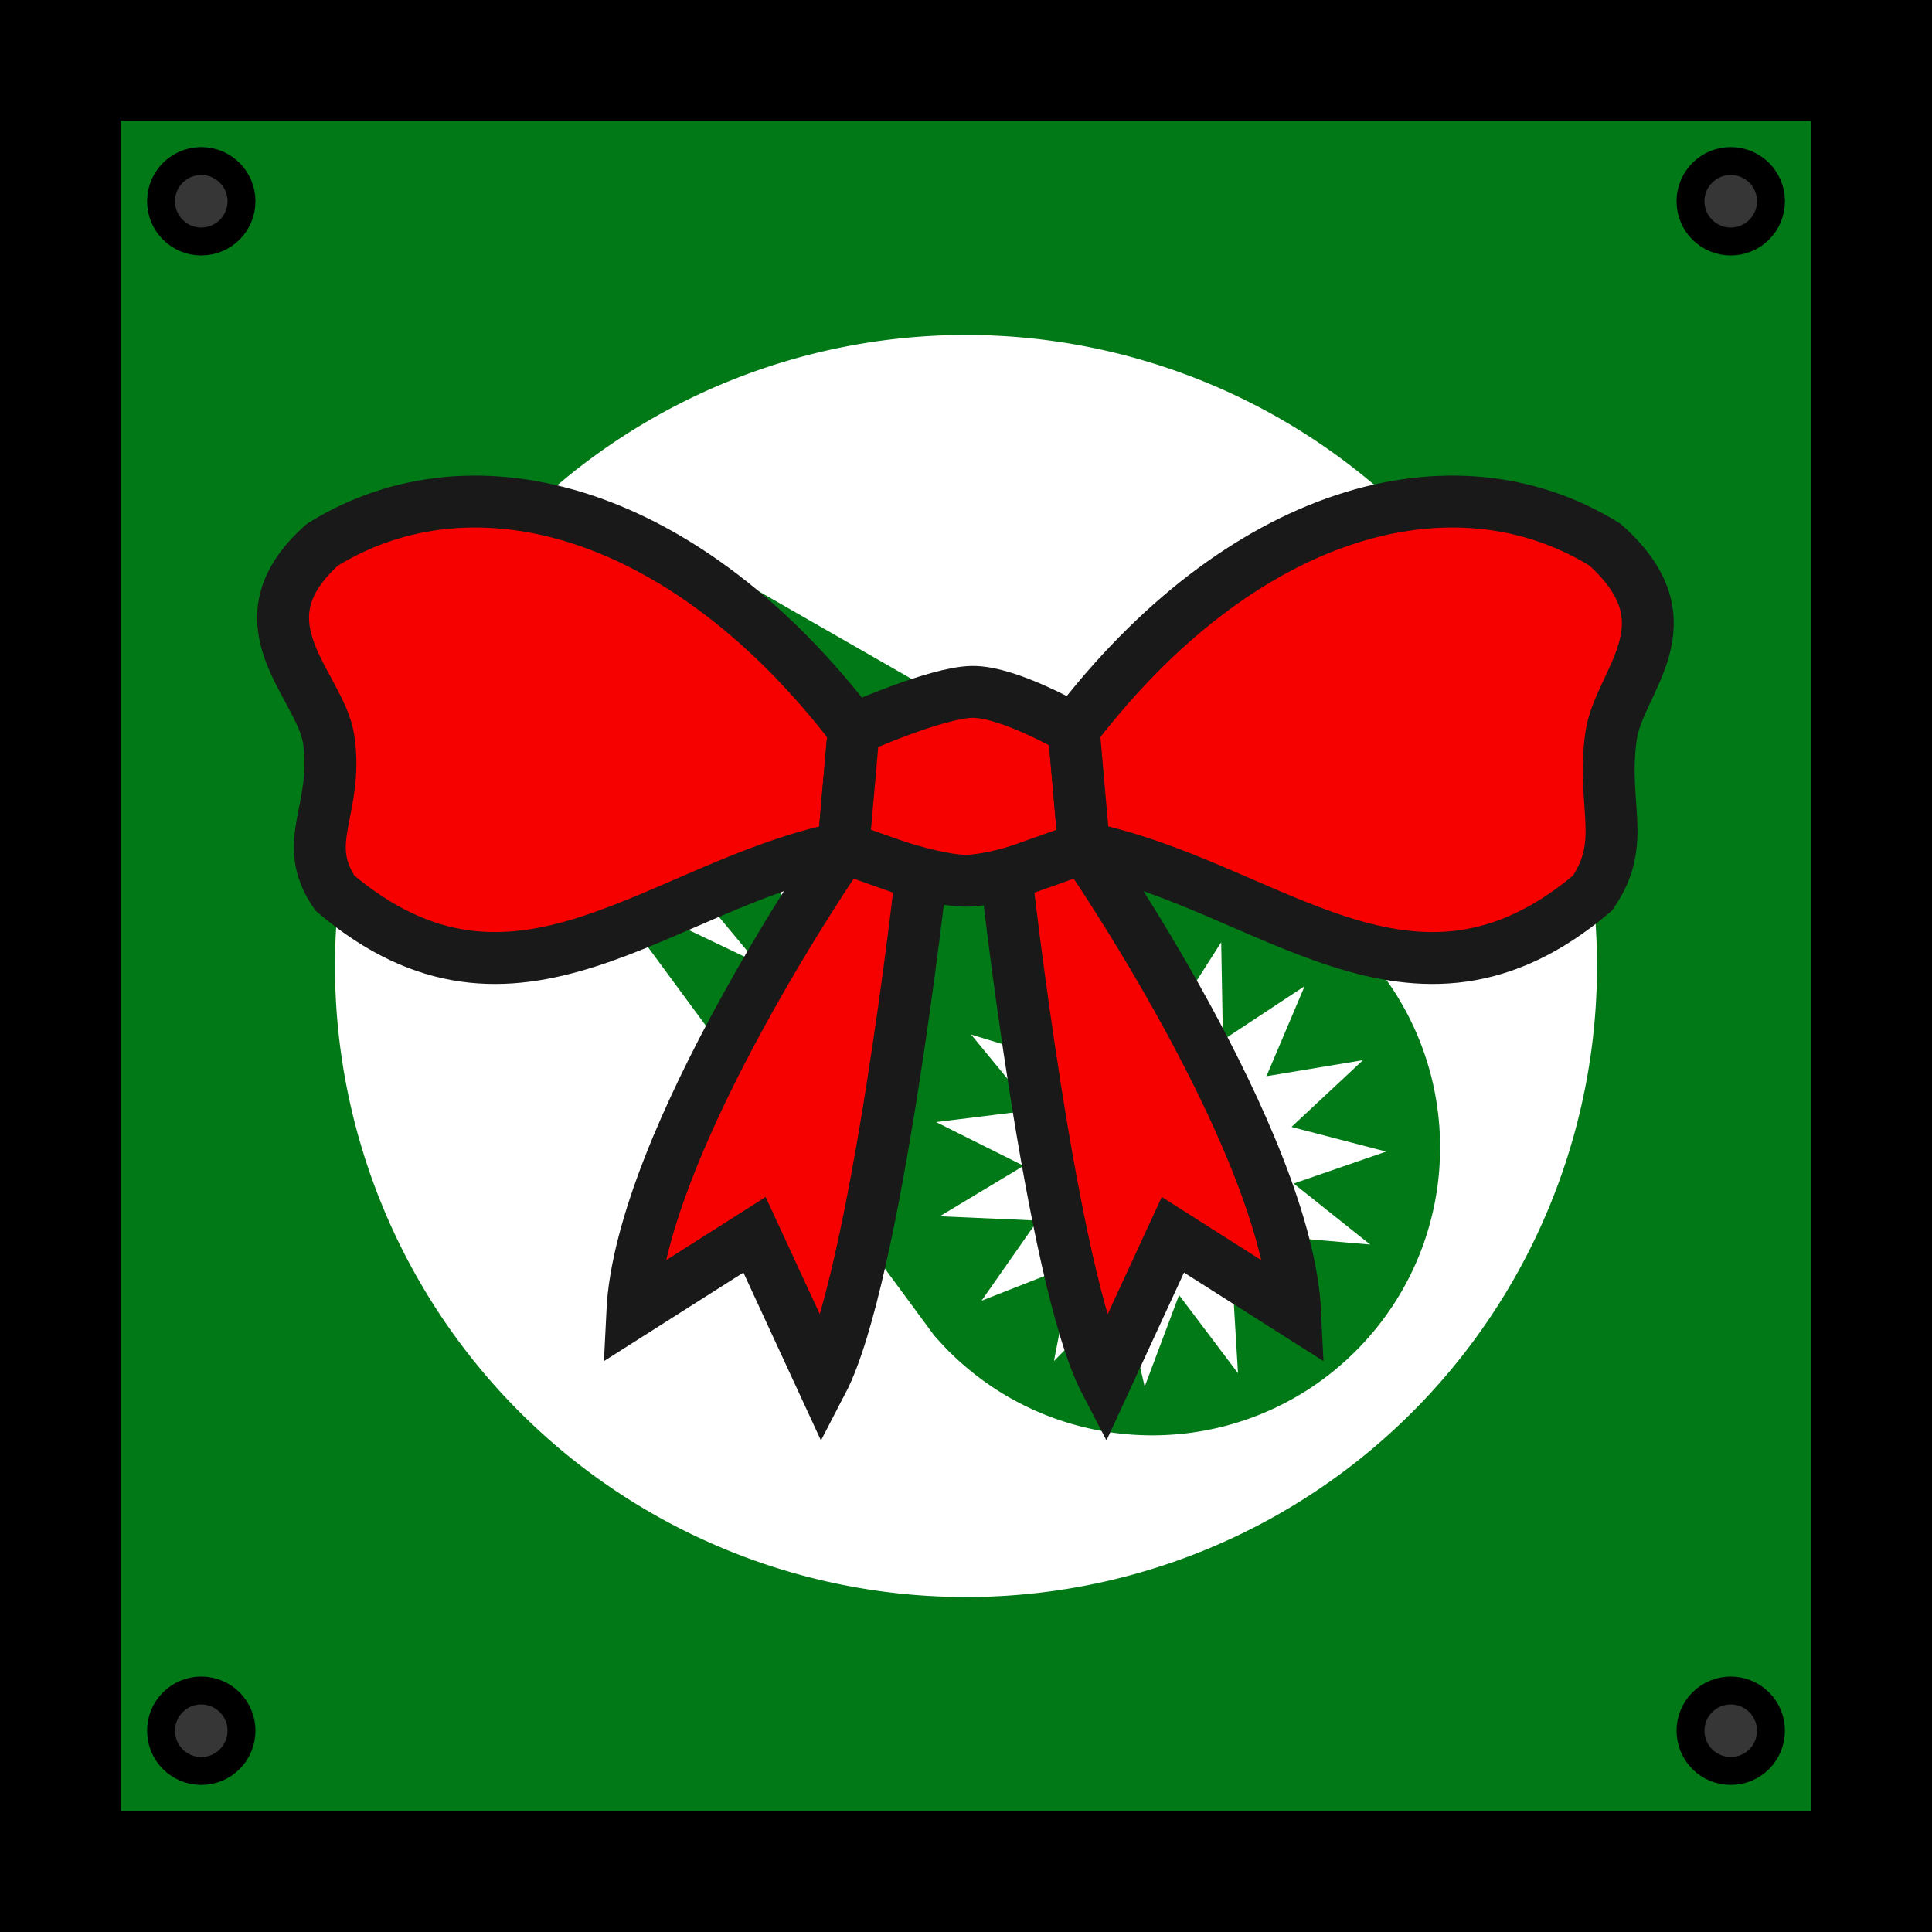 <?xml version="1.0" encoding="UTF-8" standalone="no"?>
<svg
   xmlns:dc="http://purl.org/dc/elements/1.1/"
   xmlns:cc="http://creativecommons.org/ns#"
   xmlns:rdf="http://www.w3.org/1999/02/22-rdf-syntax-ns#"
   xmlns:svg="http://www.w3.org/2000/svg"
   xmlns="http://www.w3.org/2000/svg"
   xmlns:sodipodi="http://sodipodi.sourceforge.net/DTD/sodipodi-0.dtd"
   xmlns:inkscape="http://www.inkscape.org/namespaces/inkscape"
   width="96"
   height="96"
   viewBox="0 0 25.4 25.4"
   version="1.1"
   id="svg37"
   sodipodi:docname="part-airdrop-01x.svg"
   inkscape:version="0.92.2 (5c3e80d, 2017-08-06)">
  <rect x="0" y="0" width="25.4" height="25.4" fill="#808080" stroke="none"/>
  <sodipodi:namedview
     pagecolor="#ffffff"
     bordercolor="#666666"
     borderopacity="1"
     objecttolerance="10"
     gridtolerance="10"
     guidetolerance="10"
     inkscape:pageopacity="0"
     inkscape:pageshadow="2"
     inkscape:window-width="1920"
     inkscape:window-height="1017"
     id="namedview39"
     showgrid="true"
     inkscape:zoom="3.2777779"
     inkscape:cx="11.09856"
     inkscape:cy="68.70235"
     inkscape:window-x="1912"
     inkscape:window-y="-8"
     inkscape:window-maximized="1"
     inkscape:current-layer="svg37"
     fit-margin-top="0"
     fit-margin-left="0"
     fit-margin-right="0"
     fit-margin-bottom="0"
     inkscape:object-paths="true"
     inkscape:snap-intersection-paths="true"
     inkscape:snap-smooth-nodes="true"
     inkscape:snap-midpoints="true"
     inkscape:snap-nodes="true">
    <inkscape:grid
       type="xygrid"
       id="grid890"
       empspacing="4"
       spacingx="0.529"
       spacingy="0.529"
       originx="0"
       originy="0" />
  </sodipodi:namedview>
  <defs
     id="defs17">
    <clipPath
       id="a">
      <path
         d="M 0,258.9 H 38.1 V 297 H 0 Z"
         id="path2"
         inkscape:connector-curvature="0"
         style="fill:#4d2600;stroke-width:0.529" />
    </clipPath>
    <clipPath
       id="c">
      <path
         d="m -4.763,273.187 v -5.82 h 28.575 v 5.82 z"
         id="path5"
         inkscape:connector-curvature="0"
         style="fill:#4d2600;stroke-width:3.532" />
    </clipPath>
    <clipPath
       id="b">
      <path
         d="m 43.392,296.47 h -12.7 v -38.1 h 12.7 z"
         id="path8"
         inkscape:connector-curvature="0"
         style="fill:#4d2600;stroke-width:6.024" />
    </clipPath>
    <clipPath
       id="d">
      <path
         d="m -1.587,297 h -5.821 v -38.1 h 5.82 z"
         id="path11"
         inkscape:connector-curvature="0"
         style="fill:#4d2600;stroke-width:4.078" />
    </clipPath>
    <clipPath
       id="e">
      <path
         d="m -45.534,209.35 29.33,16.933 v 33.867 l -29.33,16.933 -29.33,-16.933 v -33.867 z"
         id="path14"
         inkscape:connector-curvature="0"
         style="fill-opacity:0.506;stroke:#ffffff;stroke-width:2.117;stroke-opacity:0.502" />
    </clipPath>
    <clipPath
       clipPathUnits="userSpaceOnUse"
       id="clipPath911">
      <path
         sodipodi:nodetypes="cccc"
         clip-path="none"
         d="M 38.1,8.467 V -2.3999999e-7 h -8.467 z"
         id="path913"
         inkscape:connector-curvature="0"
         style="fill:#272727;fill-opacity:1;stroke:none;stroke-width:1.968;stroke-opacity:1" />
    </clipPath>
    <clipPath
       clipPathUnits="userSpaceOnUse"
       id="clipPath929">
      <path
         sodipodi:nodetypes="cccccc"
         clip-path="none"
         d="M 39.158,6.35 V -1.058 H 31.75 L 30.692,-1.8e-7 38.1,7.408 Z"
         id="path931"
         inkscape:connector-curvature="0"
         style="fill:#272727;fill-opacity:1;stroke:none;stroke-width:1.968;stroke-opacity:1" />
    </clipPath>
    <clipPath
       id="e-7">
      <path
         d="m -45.534,209.35 29.33,16.933 v 33.867 l -29.33,16.933 -29.33,-16.933 v -33.867 z"
         id="path14-0"
         inkscape:connector-curvature="0"
         style="fill-opacity:0.506;stroke:#ffffff;stroke-width:2.117;stroke-opacity:0.502" />
    </clipPath>
    <clipPath
       clipPathUnits="userSpaceOnUse"
       id="clipPath857">
      <path
         style="fill:#595959;fill-opacity:1;stroke:none;stroke-width:0.265px;stroke-linecap:butt;stroke-linejoin:miter;stroke-opacity:1"
         d="M 2.43e-6,7e-8 8.996,8.996 H 30.163 L 39.158,6.9999999e-8 Z"
         id="path859"
         inkscape:connector-curvature="0"
         sodipodi:nodetypes="ccccc" />
    </clipPath>
    <clipPath
       clipPathUnits="userSpaceOnUse"
       id="clipPath922">
      <path
         sodipodi:nodetypes="ccccc"
         inkscape:connector-curvature="0"
         id="path924"
         d="M 2.32e-6,4.2972971e-8 10.054,10.054 h 22.225 L 42.333,4.2972971e-8 Z"
         style="fill:#595959;fill-opacity:1;stroke:none;stroke-width:0.286px;stroke-linecap:butt;stroke-linejoin:miter;stroke-opacity:1" />
    </clipPath>
    <clipPath
       clipPathUnits="userSpaceOnUse"
       id="clipPath992">
      <rect
         style="fill:#595959;fill-opacity:1;stroke:none;stroke-width:1.588;stroke-linecap:round;stroke-linejoin:miter;stroke-miterlimit:10;stroke-dasharray:none;stroke-opacity:1"
         id="rect994"
         width="25.4"
         height="25.4"
         x="8.467"
         y="8.467" />
    </clipPath>
    <clipPath
       id="e-7-01">
      <path
         d="m -45.534,209.35 29.33,16.933 v 33.867 l -29.33,16.933 -29.33,-16.933 v -33.867 z"
         id="path14-0-8"
         inkscape:connector-curvature="0"
         style="fill-opacity:0.506;stroke:#ffffff;stroke-width:2.117;stroke-opacity:0.502" />
    </clipPath>
    <clipPath
       clipPathUnits="userSpaceOnUse"
       id="clipPath1224">
      <rect
         style="fill:#2b2b2b;fill-opacity:1;stroke:none;stroke-width:3.757;stroke-linecap:round;stroke-linejoin:miter;stroke-miterlimit:10;stroke-dasharray:none;stroke-opacity:1"
         id="rect1226"
         width="7.408"
         height="2.117"
         x="17.462"
         y="3.704" />
    </clipPath>
    <clipPath
       clipPathUnits="userSpaceOnUse"
       id="clipPath992-3">
      <rect
         style="fill:#595959;fill-opacity:1;stroke:none;stroke-width:1.588;stroke-linecap:round;stroke-linejoin:miter;stroke-miterlimit:10;stroke-dasharray:none;stroke-opacity:1"
         id="rect994-9"
         width="25.4"
         height="25.4"
         x="8.467"
         y="8.467" />
    </clipPath>
  </defs>
  <rect
     transform="translate(-8.467,-8.467)"
     y="8.467"
     x="8.467"
     height="25.4"
     width="25.4"
     id="rect990-4"
     style="fill:#007916;fill-opacity:1;stroke:#000000;stroke-width:3.175;stroke-linecap:round;stroke-linejoin:miter;stroke-miterlimit:10;stroke-dasharray:none;stroke-opacity:1"
     clip-path="url(#clipPath992-3)" />
  <ellipse
     style="fill:#363636;fill-opacity:1;stroke:#000000;stroke-width:0.367;stroke-linecap:round;stroke-linejoin:miter;stroke-miterlimit:4;stroke-dasharray:none;stroke-opacity:1"
     id="ellipse1049"
     cx="2.646"
     cy="2.646"
     rx="0.529"
     ry="0.529" />
  <ellipse
     ry="0.529"
     rx="0.529"
     cy="2.646"
     cx="22.754"
     id="ellipse1056"
     style="fill:#363636;fill-opacity:1;stroke:#000000;stroke-width:0.367;stroke-linecap:round;stroke-linejoin:miter;stroke-miterlimit:4;stroke-dasharray:none;stroke-opacity:1" />
  <ellipse
     ry="0.529"
     rx="0.529"
     cy="22.754"
     cx="2.646"
     id="ellipse1058"
     style="fill:#363636;fill-opacity:1;stroke:#000000;stroke-width:0.367;stroke-linecap:round;stroke-linejoin:miter;stroke-miterlimit:4;stroke-dasharray:none;stroke-opacity:1" />
  <ellipse
     style="fill:#363636;fill-opacity:1;stroke:#000000;stroke-width:0.367;stroke-linecap:round;stroke-linejoin:miter;stroke-miterlimit:4;stroke-dasharray:none;stroke-opacity:1"
     id="ellipse1060"
     cx="22.754"
     cy="22.754"
     rx="0.529"
     ry="0.529" />
  <path
     inkscape:connector-curvature="0"
     style="fill:#ffffff;fill-opacity:1;stroke:none;stroke-width:1.36;stroke-linecap:round;stroke-linejoin:miter;stroke-miterlimit:4;stroke-dasharray:none;stroke-opacity:0.988"
     d="M 12.7,4.404 A 8.296,8.296 0 0 0 4.404,12.7 8.296,8.296 0 0 0 12.7,20.996 8.296,8.296 0 0 0 20.996,12.7 8.296,8.296 0 0 0 12.7,4.404 Z M 8.958,7.19 17.312,11.98 c 0,0 0.352,0.268 0.512,0.429 0.739,0.739 1.109,1.708 1.109,2.677 0,0.969 -0.37,1.937 -1.109,2.676 -1.478,1.478 -3.875,1.478 -5.353,0 -0.067,-0.067 -0.19,-0.205 -0.19,-0.205 L 7.972,11.71 9.951,12.655 7.053,9.165 10.06,10.682 7.036,7.246 10.441,9.199 Z m 3.879,3.03 c -0.44,9.2e-5 -0.797,0.357 -0.797,0.797 -1.73e-4,0.44 0.357,0.798 0.797,0.798 0.44,-9.1e-5 0.797,-0.357 0.797,-0.798 -9.4e-5,-0.44 -0.357,-0.797 -0.797,-0.797 z m -2.297,0.999 c -0.186,-5.1e-5 -0.337,0.151 -0.337,0.337 -4.9e-5,0.186 0.151,0.338 0.337,0.337 0.186,-2.12e-4 0.337,-0.151 0.337,-0.337 4.8e-5,-0.186 -0.151,-0.337 -0.337,-0.337 z m 4.277,1.088 -0.191,1.272 -0.971,-0.843 0.342,1.24 -1.23,-0.375 0.817,0.993 -1.277,0.158 1.151,0.575 -1.102,0.663 1.285,0.057 -0.737,1.054 1.197,-0.47 -0.245,1.263 0.903,-0.916 0.29,1.253 0.452,-1.204 0.775,1.027 -0.077,-1.284 1.126,0.623 -0.593,-1.142 1.282,0.111 -1.006,-0.802 1.216,-0.42 -1.245,-0.324 0.94,-0.878 -1.269,0.211 0.502,-1.184 -1.074,0.709 -0.023,-1.286 -0.692,1.084 z m -3.549,0.779 c -0.266,8.6e-5 -0.482,0.216 -0.481,0.482 8.9e-5,0.266 0.215,0.481 0.481,0.481 0.266,-8.4e-5 0.481,-0.215 0.481,-0.481 1.8e-4,-0.266 -0.215,-0.482 -0.481,-0.482 z"
     id="path915-5-1" />
  <g
     id="g4527"
     transform="matrix(0.516,0,0,0.516,2.788,-132.942)"
     style="fill:#f70000;fill-opacity:1">
    <path
       sodipodi:nodetypes="ccsccc"
       inkscape:connector-curvature="0"
       id="path22"
       d="m 16.349,276.22 c -4.225,-5.536 -9.621,-7.123 -13.534,-4.705 -2.257,2.009 -0.037,3.569 0.16,4.984 0.249,1.783 -0.744,2.591 0.157,3.898 4.612,3.896 8.197,-0.194 12.952,-1.163 z"
       style="fill:#f70000;fill-opacity:1;stroke:#191919;stroke-width:1.322;stroke-linecap:butt;stroke-linejoin:miter;stroke-miterlimit:4;stroke-dasharray:none;stroke-opacity:1" />
    <path
       sodipodi:nodetypes="ccsccsc"
       inkscape:connector-curvature="0"
       id="path829"
       d="m 16.349,276.22 -0.264,3.013 c 0,0 2.097,0.846 3.119,0.846 1.022,0 3.013,-0.846 3.013,-0.846 l -0.264,-3.013 c 0,0 -1.657,-0.969 -2.591,-0.952 -0.934,0.018 -3.012,0.952 -3.012,0.952 z"
       style="fill:#f70000;fill-opacity:1;stroke:#191919;stroke-width:1.322;stroke-linecap:butt;stroke-linejoin:miter;stroke-miterlimit:4;stroke-dasharray:none;stroke-opacity:1" />
    <path
       style="fill:#f70000;fill-opacity:1;stroke:#191919;stroke-width:1.322;stroke-linecap:butt;stroke-linejoin:miter;stroke-miterlimit:4;stroke-dasharray:none;stroke-opacity:1"
       d="m 21.953,276.22 c 4.225,-5.536 9.621,-7.123 13.534,-4.705 2.257,2.009 0.355,3.463 0.157,4.878 -0.249,1.783 0.427,2.697 -0.474,4.004 -4.612,3.896 -8.197,-0.194 -12.952,-1.163 z"
       id="path853"
       inkscape:connector-curvature="0"
       sodipodi:nodetypes="ccsccc" />
    <path
       sodipodi:nodetypes="cccccc"
       inkscape:connector-curvature="0"
       id="path855"
       d="m 16.085,279.233 c 0,0 -5.167,7.457 -5.379,11.845 l 3.115,-1.978 1.728,3.741 c 1.375,-2.643 2.518,-12.905 2.518,-12.905 z"
       style="fill:#f70000;fill-opacity:1;stroke:#191919;stroke-width:1.322;stroke-linecap:butt;stroke-linejoin:miter;stroke-miterlimit:4;stroke-dasharray:none;stroke-opacity:1" />
    <path
       style="fill:#f70000;fill-opacity:1;stroke:#191919;stroke-width:1.322;stroke-linecap:butt;stroke-linejoin:miter;stroke-miterlimit:4;stroke-dasharray:none;stroke-opacity:1"
       d="m 22.217,279.233 c 0,0 5.167,7.457 5.379,11.845 l -3.115,-1.978 -1.728,3.741 c -1.375,-2.643 -2.518,-12.905 -2.518,-12.905 z"
       id="path857"
       inkscape:connector-curvature="0"
       sodipodi:nodetypes="cccccc" />
  </g>
</svg>
